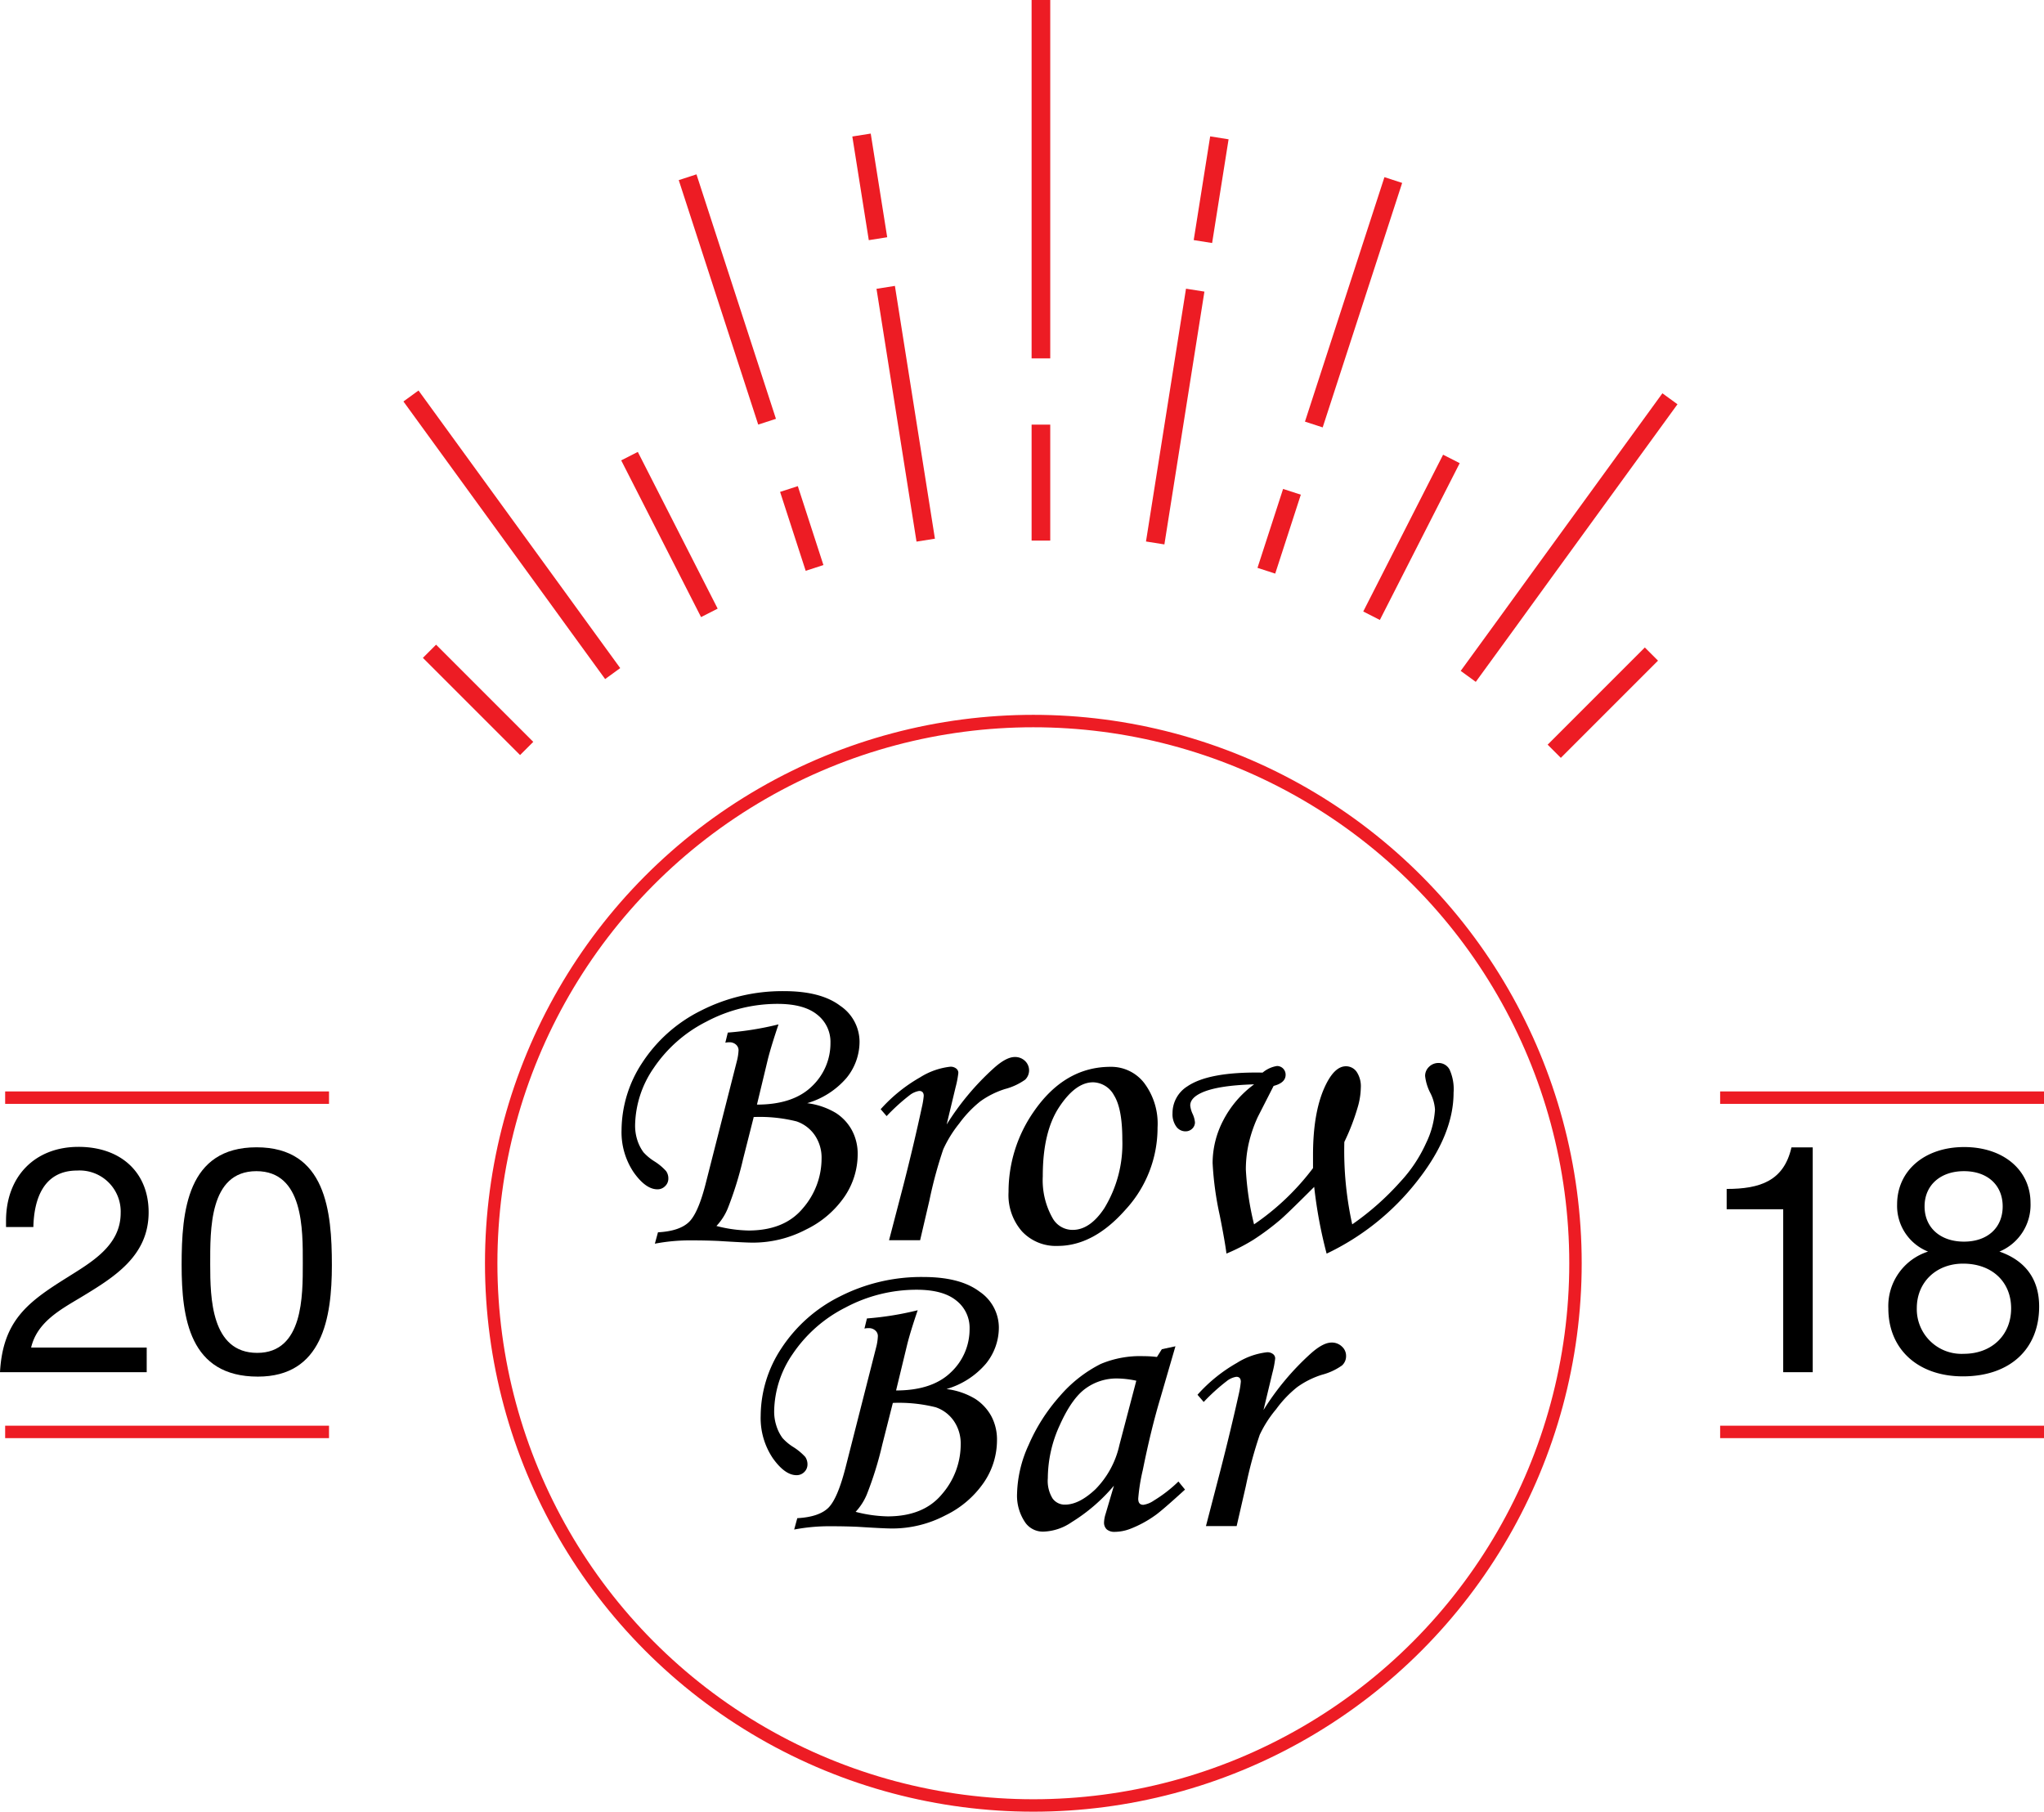 <svg id="Слой_1" data-name="Слой 1" xmlns="http://www.w3.org/2000/svg" viewBox="0 0 328.95 291.53"><defs><style>.cls-1,.cls-2{fill:none;stroke:#ed1c24;stroke-miterlimit:10;}.cls-1{stroke-width:2px;}.cls-2{stroke-width:3px;}</style></defs><title>BrowBar LOGo OK</title><path d="M250,309.3l.4-1.63a49.58,49.58,0,0,0,8.16-1.32c-.77,2.28-1.33,4.11-1.69,5.51l-1.78,7.4c3.91,0,6.85-1,8.83-2.93a9.53,9.53,0,0,0,3-7,5.55,5.55,0,0,0-2.14-4.55q-2.13-1.73-6.38-1.73a24.38,24.38,0,0,0-11.45,2.86,22.35,22.35,0,0,0-8.47,7.45,16.66,16.66,0,0,0-3,9.22,7.65,7.65,0,0,0,.34,2.34,6.89,6.89,0,0,0,1,2,8.18,8.18,0,0,0,1.75,1.46,8.84,8.84,0,0,1,1.89,1.57,2,2,0,0,1,.37,1.22,1.65,1.65,0,0,1-.52,1.21,1.68,1.68,0,0,1-1.24.51q-1.89,0-3.83-2.75a11.57,11.57,0,0,1-1.94-6.81,19.88,19.88,0,0,1,3.33-10.81,24,24,0,0,1,9.44-8.38A28.87,28.87,0,0,1,259.42,301c4,0,7,.79,9.07,2.36a7,7,0,0,1,3.11,5.74,9.23,9.23,0,0,1-2.09,5.86,13.21,13.21,0,0,1-6.34,4.07,11.79,11.79,0,0,1,4.61,1.57,7.64,7.64,0,0,1,2.6,2.8,8,8,0,0,1,.92,3.88,12.15,12.15,0,0,1-2.11,6.78,15.86,15.86,0,0,1-6.2,5.3,18.38,18.38,0,0,1-8.54,2.11c-.87,0-2.71-.09-5.54-.27-1.35-.06-2.77-.09-4.25-.09a30,30,0,0,0-6,.53l.5-1.83q3.48-.19,5-1.67t2.76-6.49l4.91-19.28a8.69,8.69,0,0,0,.3-1.87,1.22,1.22,0,0,0-.41-.89,1.52,1.52,0,0,0-1.05-.38A2.64,2.64,0,0,0,250,309.3Zm4.56,12-1.69,6.67a56.25,56.25,0,0,1-2.48,8,9.2,9.2,0,0,1-1.82,2.82,22,22,0,0,0,5.14.73q5.81,0,8.78-3.59a12.22,12.22,0,0,0,3-8,6.4,6.4,0,0,0-1.11-3.77,5.86,5.86,0,0,0-2.92-2.2A24.45,24.45,0,0,0,254.53,321.26Z" transform="translate(-133.27 -141.51)"/><path d="M281.35,341.08h-5l2.33-8.93q1.68-6.57,2.95-12.47a13.09,13.09,0,0,0,.3-1.82c0-.53-.25-.8-.73-.8a3.4,3.4,0,0,0-1.53.68,31.89,31.89,0,0,0-3.71,3.37L275,320a25.28,25.28,0,0,1,6.35-5.13,11.52,11.52,0,0,1,4.86-1.71,1.45,1.45,0,0,1,.94.29.87.87,0,0,1,.35.71,15.49,15.49,0,0,1-.44,2.3l-1.44,6a42.49,42.49,0,0,1,7.58-9.06q2-1.8,3.39-1.8a2.29,2.29,0,0,1,1.66.65,2.09,2.09,0,0,1,0,3,10,10,0,0,1-3.23,1.5,13.94,13.94,0,0,0-4,2,18.58,18.58,0,0,0-3.38,3.55,19.48,19.48,0,0,0-2.57,4.16,69,69,0,0,0-2.23,8.24Z" transform="translate(-133.27 -141.51)"/><path d="M312,313.18a6.71,6.71,0,0,1,5.4,2.59,10.88,10.88,0,0,1,2.16,7.19,19.42,19.42,0,0,1-5.17,13.22Q309.25,342,303.47,342a7.46,7.46,0,0,1-5.72-2.33,8.86,8.86,0,0,1-2.17-6.33,22.53,22.53,0,0,1,4-12.87Q304.57,313.18,312,313.18Zm-2.82,2.49q-2.82,0-5.46,4t-2.63,11.13a12.37,12.37,0,0,0,1.62,6.8,3.67,3.67,0,0,0,3.19,1.82q2.77,0,5.07-3.45a19.89,19.89,0,0,0,2.92-11.11c0-3.32-.45-5.68-1.34-7.1A3.94,3.94,0,0,0,309.21,315.67Z" transform="translate(-133.27 -141.51)"/><path d="M336.47,314.11a4.72,4.72,0,0,1,2.3-1.06,1.36,1.36,0,0,1,1,.41,1.4,1.4,0,0,1,.4,1c0,.87-.65,1.46-1.93,1.79l-2.55,5a21.82,21.82,0,0,0-1.44,4.18,19.1,19.1,0,0,0-.48,4.28,47,47,0,0,0,1.32,8.82,40.24,40.24,0,0,0,9.49-9.05c0-.95,0-1.65,0-2.09q0-7.31,2.15-11.51,1.42-2.79,3.15-2.79a2.09,2.09,0,0,1,1.71.88,4.19,4.19,0,0,1,.68,2.61,11.76,11.76,0,0,1-.53,3.21,35.52,35.52,0,0,1-2.12,5.48,54.86,54.86,0,0,0,1.27,13.26,43.86,43.86,0,0,0,7.72-6.83,23,23,0,0,0,4.18-6.28,14.19,14.19,0,0,0,1.42-5.36,6.81,6.81,0,0,0-.74-2.65,7.77,7.77,0,0,1-.85-2.76,2,2,0,0,1,.63-1.47,2.15,2.15,0,0,1,1.54-.62,2,2,0,0,1,1.76,1.05,7.64,7.64,0,0,1,.65,3.73q0,6.84-5.94,14.33a40.51,40.51,0,0,1-14.49,11.57,73.46,73.46,0,0,1-2-10.74c-3,3-4.87,4.81-5.59,5.4A40.76,40.76,0,0,1,335,341a29.66,29.66,0,0,1-4.35,2.23c-.16-1.26-.51-3.29-1.07-6.1a51.4,51.4,0,0,1-1.16-8.49,14.9,14.9,0,0,1,1.68-6.78,16.72,16.72,0,0,1,5-5.86q-6,.17-8.56,1.4c-1.14.55-1.72,1.21-1.72,2a4.19,4.19,0,0,0,.4,1.39,4.07,4.07,0,0,1,.36,1.33,1.38,1.38,0,0,1-.43,1,1.51,1.51,0,0,1-1.11.44,1.81,1.81,0,0,1-1.47-.77,3.4,3.4,0,0,1-.6-2.15,5.07,5.07,0,0,1,2.39-4.32Q327.84,313.95,336.47,314.11Z" transform="translate(-133.27 -141.51)"/><path d="M272.39,355.3l.4-1.63a49.69,49.69,0,0,0,8.17-1.32c-.78,2.28-1.34,4.11-1.69,5.51l-1.79,7.4c3.91,0,6.85-1,8.83-2.93a9.5,9.5,0,0,0,3-7,5.56,5.56,0,0,0-2.15-4.55q-2.13-1.73-6.38-1.73a24.31,24.31,0,0,0-11.44,2.86,22.38,22.38,0,0,0-8.48,7.45,16.66,16.66,0,0,0-3,9.22,7.36,7.36,0,0,0,.35,2.34,6.62,6.62,0,0,0,1,2,8,8,0,0,0,1.76,1.46,9.42,9.42,0,0,1,1.89,1.57,2.09,2.09,0,0,1,.36,1.22,1.68,1.68,0,0,1-.51,1.21,1.72,1.72,0,0,1-1.25.51c-1.26,0-2.53-.92-3.83-2.75a11.57,11.57,0,0,1-1.94-6.81A19.88,19.88,0,0,1,259,358.51a24,24,0,0,1,9.44-8.38A28.87,28.87,0,0,1,281.84,347c4,0,7,.79,9.08,2.36a7,7,0,0,1,3.1,5.74,9.23,9.23,0,0,1-2.09,5.86,13.16,13.16,0,0,1-6.34,4.07,11.73,11.73,0,0,1,4.61,1.57,7.76,7.76,0,0,1,2.61,2.8,8,8,0,0,1,.91,3.88,12.07,12.07,0,0,1-2.11,6.78,15.86,15.86,0,0,1-6.2,5.3,18.38,18.38,0,0,1-8.54,2.11c-.86,0-2.71-.09-5.54-.27-1.35-.06-2.76-.09-4.25-.09a30,30,0,0,0-6,.53l.5-1.83q3.48-.19,5-1.67c1-1,1.91-3.14,2.77-6.49l4.91-19.28a8.53,8.53,0,0,0,.29-1.87,1.18,1.18,0,0,0-.41-.89,1.52,1.52,0,0,0-1.05-.38A2.71,2.71,0,0,0,272.39,355.3Zm4.56,12-1.69,6.67a56.25,56.25,0,0,1-2.48,8,9.37,9.37,0,0,1-1.81,2.82,21.94,21.94,0,0,0,5.14.73q5.81,0,8.77-3.59a12.22,12.22,0,0,0,3-8,6.4,6.4,0,0,0-1.11-3.77,5.82,5.82,0,0,0-2.92-2.2A24.45,24.45,0,0,0,277,367.26Z" transform="translate(-133.27 -141.51)"/><path d="M320.25,358.62l2.19-.47L320,366.54q-1.5,5-2.82,11.55a30.08,30.08,0,0,0-.73,4.57c0,.69.27,1,.83,1a4,4,0,0,0,1.69-.69,22.1,22.1,0,0,0,3.95-3.06l1.06,1.3q-3.78,3.45-4.85,4.18a18,18,0,0,1-4,2.15,7.09,7.09,0,0,1-2.46.47,1.88,1.88,0,0,1-1.29-.4,1.49,1.49,0,0,1-.43-1.16,5.16,5.16,0,0,1,.26-1.36l1.33-4.51a28.37,28.37,0,0,1-6.8,5.87,8.49,8.49,0,0,1-4.45,1.52,3.47,3.47,0,0,1-2.95-1.36,7.62,7.62,0,0,1-1.39-4.77,19.87,19.87,0,0,1,1.87-7.83,29.17,29.17,0,0,1,5-7.83A21.32,21.32,0,0,1,310.4,361a16.3,16.3,0,0,1,6.9-1.26,17.62,17.62,0,0,1,2.16.13Zm-4.11,5.07a15.74,15.74,0,0,0-3-.36,8.46,8.46,0,0,0-5.2,1.64c-1.49,1.09-2.86,3.06-4.13,5.9a20.56,20.56,0,0,0-1.91,8.51,5.4,5.4,0,0,0,.76,3.25,2.4,2.4,0,0,0,2,1c1.53,0,3.16-.83,4.91-2.48a14.6,14.6,0,0,0,3.85-7.11Z" transform="translate(-133.27 -141.51)"/><path d="M332.29,387.08h-4.94l2.32-8.93q1.69-6.57,3-12.47a14.12,14.12,0,0,0,.29-1.82c0-.53-.24-.8-.72-.8a3.31,3.31,0,0,0-1.53.68,31.69,31.69,0,0,0-3.72,3.37l-1-1.16a25.11,25.11,0,0,1,6.35-5.13,11.49,11.49,0,0,1,4.85-1.71,1.46,1.46,0,0,1,.95.29.87.87,0,0,1,.35.71,15.49,15.49,0,0,1-.44,2.3l-1.44,6a42.45,42.45,0,0,1,7.57-9.06q2-1.8,3.39-1.8a2.32,2.32,0,0,1,1.67.65,2,2,0,0,1,.66,1.51,2,2,0,0,1-.65,1.52,9.87,9.87,0,0,1-3.23,1.5,14,14,0,0,0-4,2,18.28,18.28,0,0,0-3.38,3.55A18.7,18.7,0,0,0,336,372.4a69,69,0,0,0-2.23,8.24Z" transform="translate(-133.27 -141.51)"/><circle class="cls-1" cx="166.3" cy="203.28" r="87.25"/><line class="cls-1" x1="0.83" y1="176.63" x2="52.95" y2="176.63"/><line class="cls-1" x1="0.83" y1="230.42" x2="52.95" y2="230.42"/><path d="M156.88,362.32H133.27c.46-8.33,4.5-11.3,10.79-15.23,3.88-2.45,8.63-5.11,8.63-10.38a6.61,6.61,0,0,0-7-6.84c-5.42,0-6.95,4.6-7.05,9.09h-4.4v-1c0-7.15,4.65-11.9,11.66-11.9,6.84,0,11.29,4.13,11.29,10.52,0,7.05-5.52,10.43-10.83,13.65-3.33,2-7.11,4-8.08,8.12h18.6Z" transform="translate(-133.27 -141.51)"/><path d="M186.68,345.1c0,8.53-1.54,17.93-11.91,17.93-11,0-12.27-9.4-12.27-18s.87-18.9,12.06-18.9S186.68,336.46,186.68,345.1ZM167.1,345c0,5.37.16,14.21,7.57,14.21S182,350,182,344.79c0-5.37.15-14.82-7.47-14.82S167.1,339.47,167.1,345Z" transform="translate(-133.27 -141.51)"/><line class="cls-1" x1="276.83" y1="176.63" x2="328.95" y2="176.63"/><line class="cls-1" x1="276.83" y1="230.42" x2="328.95" y2="230.42"/><path d="M425,362.32h-4.75V336.1h-9.1v-3.27c5.37,0,9.2-1.28,10.43-6.69H425Z" transform="translate(-133.27 -141.51)"/><path d="M438.58,335.33c0-5.46,4.45-9.24,10.79-9.24s10.68,3.73,10.68,9a8.13,8.13,0,0,1-5,7.82c4.24,1.48,6.39,4.5,6.39,8.84,0,6.9-4.76,11.24-12.27,11.24-7.2,0-12-4.34-12-10.93a9.2,9.2,0,0,1,6.39-9.15A7.91,7.91,0,0,1,438.58,335.33ZM441.75,352a7.19,7.19,0,0,0,7.56,7.36c4.5,0,7.62-3,7.62-7.31s-3.12-7.2-7.72-7.2C444.87,344.84,441.75,347.85,441.75,352ZM443,335.64c0,3.43,2.55,5.67,6.34,5.67s6.23-2.24,6.23-5.67-2.45-5.67-6.23-5.67S443,332.22,443,335.64Z" transform="translate(-133.27 -141.51)"/><line class="cls-2" x1="250.13" y1="120.89" x2="265.77" y2="105.25"/><polyline class="cls-2" points="236.29 108.84 242.49 100.32 245.15 96.65 248.64 91.84 268.75 64.17"/><line class="cls-2" x1="220.73" y1="99.08" x2="233.58" y2="73.85"/><line class="cls-2" x1="211.44" y1="68.31" x2="224.23" y2="28.97"/><line class="cls-2" x1="203.8" y1="91.84" x2="207.92" y2="79.14"/><line class="cls-2" x1="193.59" y1="38.87" x2="196.24" y2="22.18"/><line class="cls-2" x1="185.91" y1="87.37" x2="192.35" y2="46.69"/><path class="cls-2" d="M300.79,141.51" transform="translate(-133.27 -141.51)"/><line class="cls-2" x1="167.52" y1="68.33" x2="167.52" y2="86.99"/><line class="cls-2" x1="167.52" x2="167.52" y2="57.67"/><line class="cls-2" x1="84.76" y1="120.44" x2="69.12" y2="104.8"/><polyline class="cls-2" points="98.6 108.39 92.4 99.86 89.74 96.19 86.25 91.39 66.14 63.72"/><line class="cls-2" x1="114.16" y1="98.62" x2="101.31" y2="73.4"/><line class="cls-2" x1="123.45" y1="67.86" x2="110.66" y2="28.52"/><line class="cls-2" x1="131.09" y1="91.39" x2="126.97" y2="78.69"/><line class="cls-2" x1="141.3" y1="38.41" x2="138.65" y2="21.73"/><line class="cls-2" x1="148.98" y1="86.92" x2="142.54" y2="46.24"/><path class="cls-2" d="M300.65,141.06" transform="translate(-133.27 -141.51)"/></svg>